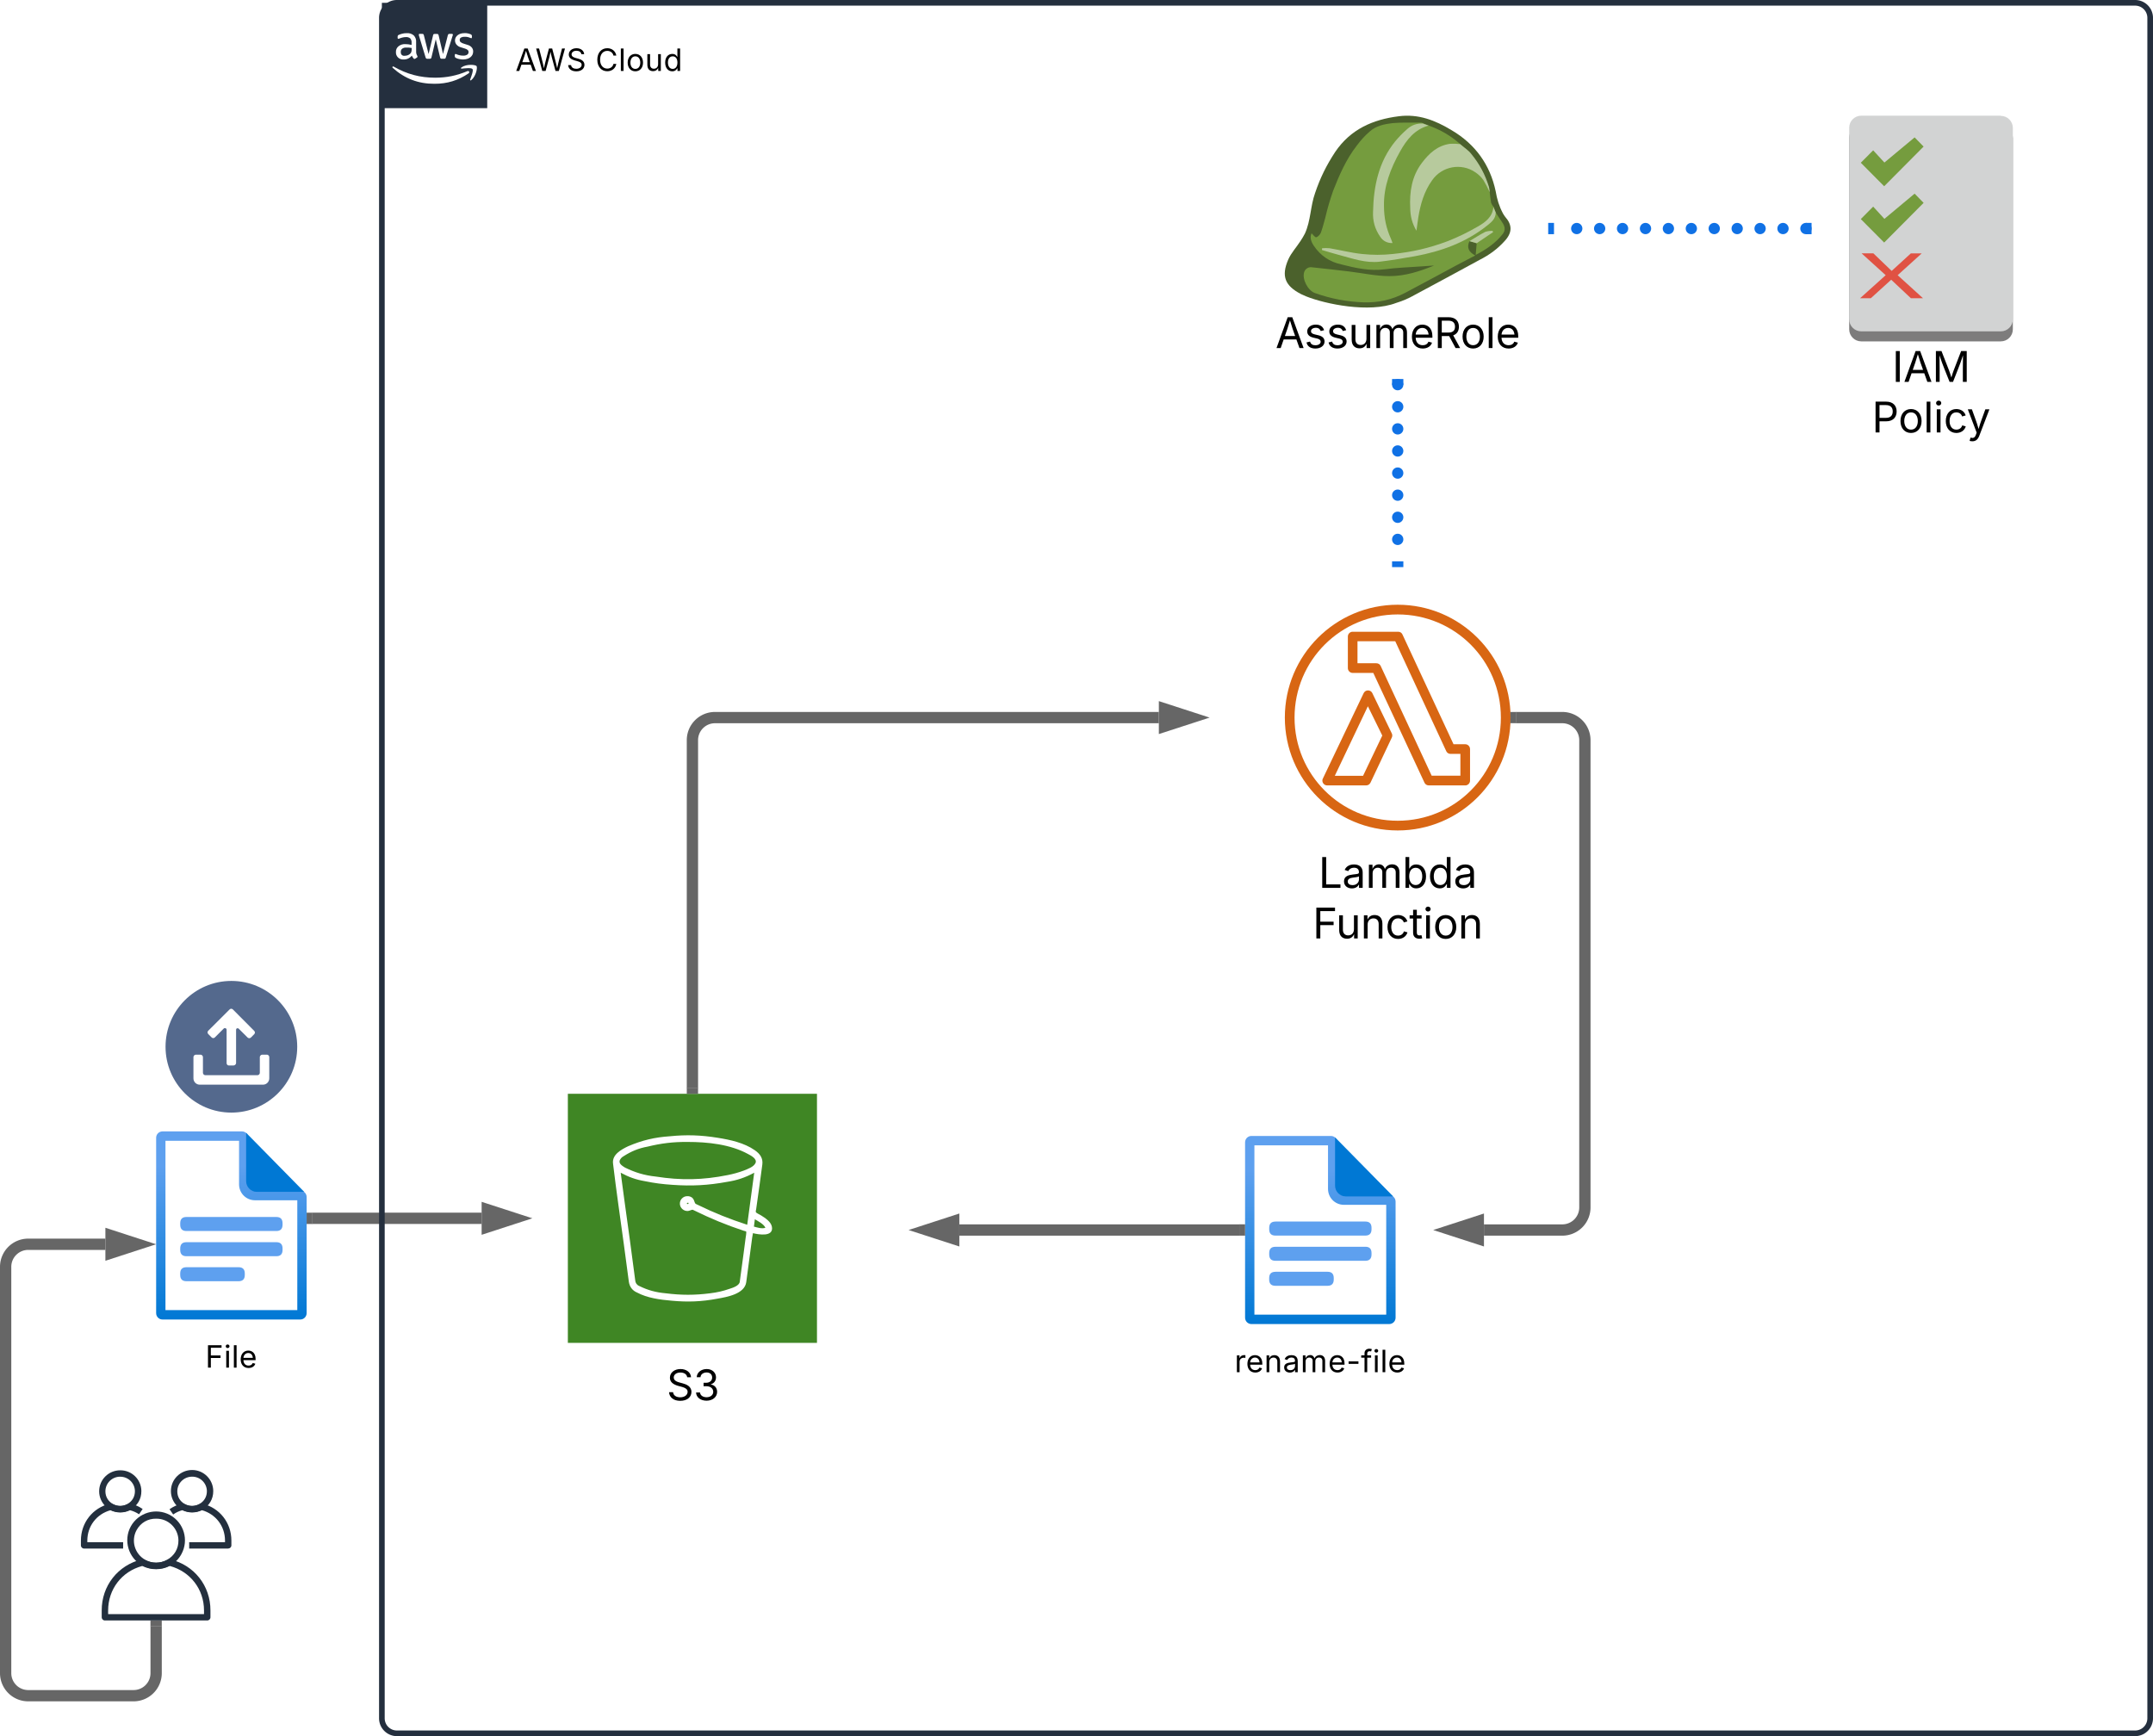 <svg xmlns="http://www.w3.org/2000/svg" xmlns:xlink="http://www.w3.org/1999/xlink" xmlns:lucid="lucid" width="1144.5" height="923"><g transform="translate(1083 541.5)" lucid:page-tab-id="0_0"><path d="M-1500-1000H500V500h-2000z" fill="#fff"/><path d="M-917 106.2h90.03" stroke="#666" stroke-width="6" fill="none"/><path d="M-916.92 109.18H-920v-5.95h3.08z" stroke="#666" stroke-width=".05" fill="#666"/><path d="M-809.7 106.2l-14.27 4.64v-9.27z" stroke="#666" stroke-width="6" fill="#666"/><path d="M-880-532a8 8 0 0 1 8-8H52a8 8 0 0 1 8 8v904a8 8 0 0 1-8 8h-924a8 8 0 0 1-8-8z" stroke="#242f3e" stroke-width="3" fill="#fff" fill-opacity="0"/><path d="M-880-540h56v56h-56v-56z" stroke="#fff" stroke-opacity="0" fill="#242f3e"/><path d="M-861.78-514.13c-.04.48.04.87.17 1.34.1.4.28.7.48 1.07.04.1.08.22.08.34 0 .2-.12.36-.28.46l-.95.62c-.12.08-.25.13-.37.13-.16 0-.33-.06-.45-.2-.2-.22-.36-.43-.52-.7-.17-.25-.3-.53-.46-.86-1.1 1.37-2.62 2.1-4.4 2.06-1.14.06-2.12-.3-2.95-1.08-.78-.8-1.15-1.76-1.1-2.85-.05-1.23.4-2.28 1.35-3.08 1.07-.86 2.3-1.23 3.65-1.16.58 0 1.03.02 1.6.1.58.1 1.1.2 1.73.33v-1.1c.08-.88-.16-1.67-.7-2.37-.74-.56-1.56-.8-2.46-.7-.53 0-1.03.07-1.6.2-.58.13-1.03.3-1.6.5l-.5.2h-.24c-.2 0-.33-.16-.33-.45v-.75c0-.18.04-.33.12-.5.12-.16.24-.26.4-.33.66-.3 1.2-.5 1.9-.67.77-.2 1.47-.3 2.3-.28 1.47-.13 2.78.26 3.9 1.2.94 1.05 1.35 2.28 1.22 3.67zm-6.07 2.28c.57 0 1.06-.1 1.6-.28.57-.2 1.02-.5 1.43-.96.25-.27.42-.56.5-.93.12-.45.16-.84.16-1.3v-.67c-.53-.1-.94-.17-1.44-.2h-1.4c-.8-.08-1.55.12-2.2.58-.54.45-.8 1.04-.75 1.73-.04.62.13 1.16.54 1.6.44.38.97.52 1.55.45zm12 1.6c-.22 0-.42-.03-.6-.15-.15-.17-.23-.36-.32-.6l-3.5-11.5-.1-.62c0-.24.1-.37.36-.37h1.47c.2 0 .37.04.57.15.17.18.25.37.3.6l2.5 9.96 2.38-9.93c0-.24.08-.44.28-.6.17-.12.37-.16.58-.14h1.2c.24-.02.4.02.6.13.17.2.25.37.3.6l2.33 9.95 2.56-10c.04-.2.16-.4.33-.58.15-.1.36-.17.56-.14h1.4c.16 0 .33.12.37.3v.31s0 .2-.12.35l-3.6 11.53c-.05.22-.13.42-.3.6-.2.1-.37.14-.57.13h-1.27c-.25.04-.46-.02-.62-.15-.16-.17-.25-.36-.3-.6l-2.3-9.6-2.28 9.6c-.05.24-.13.44-.3.6-.2.13-.4.2-.6.16zm19.2.38c-.82 0-1.5-.07-2.3-.25-.65-.13-1.14-.3-1.72-.6-.2-.1-.37-.23-.45-.4-.08-.16-.12-.3-.12-.45v-.75c0-.3.12-.46.32-.46h.3l.36.15c.58.24 1.03.4 1.6.5.62.15 1.15.2 1.8.2.8.06 1.5-.1 2.2-.48.48-.32.77-.83.73-1.42.04-.4-.13-.76-.38-1.04-.46-.4-.95-.65-1.52-.8l-2.18-.68c-.95-.25-1.73-.73-2.38-1.5-.5-.65-.74-1.35-.74-2.18 0-.6.12-1.08.4-1.6.3-.5.63-.9 1.08-1.22.5-.38.98-.6 1.6-.78.66-.18 1.2-.26 1.9-.25.32-.03.6-.03.97 0l1 .16.8.23.67.25c.16.1.28.22.45.38.08.15.12.3.12.5v.7c0 .3-.12.47-.37.47-.2-.03-.37-.1-.57-.18-.95-.42-1.8-.6-2.88-.58-.7-.04-1.3.08-1.97.4-.5.3-.74.8-.7 1.36 0 .4.13.76.46 1.05.5.4.98.65 1.6.82l2.1.67c.94.24 1.68.7 2.3 1.43.48.64.7 1.3.7 2.1 0 .63-.13 1.17-.38 1.73-.3.55-.62.95-1.1 1.32-.5.4-1 .66-1.6.84-.75.23-1.4.33-2.15.34zM-833.9-502.5c-5.6 3.8-11.36 5.56-18.15 5.54-8.54.05-15.82-2.74-22.16-8.45-.5-.42 0-1 .48-.68 7.07 4.05 14.02 5.9 22.2 5.9 6.1-.04 11.3-1.1 16.93-3.47.83-.35 1.52.54.7 1.13z" stroke="#fff" stroke-opacity="0" fill="#fff"/><path d="M-831.84-504.8c-.64-.8-4.16-.38-5.75-.2-.46 0-.53-.36-.1-.67 2.8-1.97 7.42-1.4 8-.73.6.67-.14 5.28-2.78 7.48-.4.35-.78.15-.6-.28.54-1.52 1.86-4.83 1.24-5.6z" stroke="#fff" stroke-opacity="0" fill="#fff"/><use xlink:href="#a" transform="matrix(1,0,0,1,-809,-520) translate(0 16.217)"/><use xlink:href="#b" transform="matrix(1,0,0,1,-809,-520) translate(42.545 16.217)"/><path d="M-1000 323v25a12 12 0 0 1-12 12h-56a12 12 0 0 1-12-12V132a12 12 0 0 1 12-12h41.03" stroke="#666" stroke-width="6" fill="none"/><path d="M-997.02 323.08h-5.96V320h5.96z" stroke="#666" stroke-width=".05" fill="#666"/><path d="M-1009.7 120l-14.27 4.64v-9.28z" stroke="#666" stroke-width="6" fill="#666"/><path d="M-1017.55 281.78h-20.74c-.94 0-1.7-.76-1.7-1.7v-2.54c0-9.48 6.23-17.44 15.5-19.67.4-.1.8-.04 1.2.17 2.73 1.46 5.68 1.46 8.4 0 .4-.2.8-.26 1.22-.17 2.42.6 4.43 1.46 6.5 2.86l-1.9 2.82c-1.55-1-3-1.68-4.8-2.15-3.45 1.58-7 1.58-10.44 0-7.38 2.06-12.27 8.5-12.27 16.14v.84h19.04z" stroke="#fff" stroke-opacity="0" fill="#232f3e"/><path d="M-1019.12 262.46c-6.17 0-11.17-5-11.17-11.14 0-6.16 5-11.15 11.18-11.15 6.16-.07 11.2 4.88 11.26 11 .04 4.27-2.1 7.9-5.86 9.9-1.73.97-3.4 1.4-5.4 1.4zm0-18.9c-4.3 0-7.83 3.45-7.85 7.76 0 2.92 1.48 5.4 4.06 6.8 2.43 1.3 5.12 1.3 7.57 0 2.6-1.4 4.1-3.95 4.06-6.9-.05-4.27-3.57-7.68-7.85-7.64zM-961.68 281.78h-20.75v-3.4h19.04v-.83c0-7.67-4.9-14.1-12.25-16.17-3.45 1.6-7 1.6-10.46 0-1.82.5-3.3 1.2-4.84 2.28l-1.94-2.8c2.07-1.44 4.08-2.35 6.5-2.97.44-.1.86-.06 1.26.16 2.7 1.46 5.7 1.46 8.42 0 .4-.22.8-.27 1.2-.17 9.25 2.22 15.5 10.16 15.5 19.65v2.53c0 .94-.76 1.68-1.68 1.7z" stroke="#fff" stroke-opacity="0" fill="#232f3e"/><path d="M-980.92 262.46c-6.2 0-11.23-5.05-11.23-11.25s5.06-11.2 11.28-11.2c6.2 0 11.23 5.05 11.23 11.25 0 4.23-2.14 7.82-5.85 9.84-1.75.94-3.44 1.36-5.42 1.36zm0-18.9c-4.3 0-7.8 3.45-7.83 7.76-.02 2.92 1.46 5.42 4.05 6.8 2.43 1.3 5.13 1.3 7.6 0 2.62-1.4 4.13-3.97 4.08-6.96-.1-4.26-3.62-7.68-7.9-7.6zM-972.8 320h-54.46c-.92 0-1.67-.75-1.67-1.7v-3.6c-.06-13.1 8.6-24.1 21.33-27.18.46-.13.86-.06 1.27.13 4.04 2.18 8.5 2.18 12.6 0 .34-.2.75-.26 1.2-.13 12.78 3.06 21.45 14.06 21.4 27.18v3.6c0 .95-.76 1.7-1.68 1.7zm-52.72-3.38h50.97v-1.93c0-11.26-7.28-20.74-18.2-23.66-4.8 2.3-9.83 2.3-14.62 0-10.93 2.92-18.15 12.4-18.15 23.65z" stroke="#fff" stroke-opacity="0" fill="#232f3e"/><path d="M-999.98 292.64c-2.7 0-5-.58-7.4-1.86-7.4-4.07-10.13-13.34-6.1-20.77 4.1-7.4 13.38-10.12 20.83-6.08 7.42 4.07 10.15 13.34 6.1 20.77-1.47 2.68-3.4 4.6-6.1 6.08-2.36 1.28-4.66 1.86-7.33 1.86zm0-26.76c-4.44-.06-8.27 2.17-10.42 6.1-3.07 5.64-.98 12.74 4.7 15.83 3.67 1.97 7.72 1.97 11.4 0 3.95-2.13 6.22-5.95 6.16-10.42-.1-6.42-5.4-11.6-11.84-11.5z" stroke="#fff" stroke-opacity="0" fill="#232f3e"/><path d="M-961.22 281.78h-39.72c-.68 0-1.23-.54-1.23-1.23v-2.64c-.04-9.53 6.3-17.56 15.56-19.8.33-.1.63-.06.92.08 2.95 1.6 6.2 1.6 9.2 0 .25-.14.54-.2.88-.1 9.32 2.24 15.64 10.27 15.6 19.83v2.65c0 .7-.55 1.23-1.22 1.23zm-38.46-2.46h37.2v-1.4c0-8.22-5.32-15.13-13.3-17.27-3.5 1.7-7.16 1.7-10.66 0-7.97 2.14-13.24 9.05-13.24 17.26z" stroke="#fff" stroke-opacity="0" stroke-width=".73" fill="#fff" fill-opacity="0"/><path d="M-999.06 281.78h-39.72c-.67 0-1.22-.54-1.22-1.23v-2.64c-.04-9.53 6.28-17.56 15.56-19.8.34-.1.63-.06.93.08 2.94 1.6 6.18 1.6 9.18 0 .25-.14.55-.2.9-.1 9.3 2.24 15.63 10.27 15.6 19.83v2.65c0 .7-.56 1.23-1.24 1.23zm-38.45-2.46h37.18v-1.4c0-8.22-5.3-15.13-13.28-17.27-3.5 1.7-7.17 1.7-10.67 0-7.97 2.14-13.24 9.05-13.24 17.26z" stroke="#fff" stroke-opacity="0" stroke-width=".73" fill="#fff" fill-opacity="0"/><path d="M-954.42 60.74h-41.7c-1.8 0-3.3 1.48-3.3 3.35v91.8c0 1.87 1.5 3.34 3.3 3.34h72.27c1.8 0 3.23-1.47 3.23-3.34V95.12c0-1.87-1.42-3.35-3.23-3.35h-24.03c-1.82 0-3.23-1.48-3.23-3.35V64.1 64c0-1.78-1.5-3.26-3.32-3.26z" stroke="#000" stroke-opacity="0" fill="#fff"/><path d="M-955.92 65v23.1c0 4.7 3.68 8.4 8.24 8.5h22.72V155h-70.08V65h39.12m1.52-5h-42.24c-1.84 0-3.36 1.5-3.36 3.4v93.2c0 1.9 1.52 3.4 3.36 3.4h73.28c1.84 0 3.36-1.5 3.36-3.4V94.9c0-1.9-1.52-3.4-3.36-3.4h-24.32c-1.84 0-3.36-1.5-3.36-3.4V63.4c0-1.9-1.44-3.4-3.36-3.4z" stroke="#000" stroke-opacity="0" fill="url(#c)"/><path d="M-921.28 92.14l-30.88-31.4v25.6c-.03 3.2 2.5 5.77 5.62 5.8z" stroke="#000" stroke-opacity="0" fill="#0078d4"/><path d="M-983.94 105.5h47.88c2.17 0 3.26 1.12 3.26 3.35v.75c0 2.23-1.1 3.35-3.26 3.35h-47.88c-2.17 0-3.26-1.12-3.26-3.35v-.75c0-2.23 1.1-3.35 3.26-3.35zM-983.94 118.9h47.88c2.17 0 3.26 1.12 3.26 3.35v.75c0 2.23-1.1 3.35-3.26 3.35h-47.88c-2.17 0-3.26-1.12-3.26-3.35v-.75c0-2.23 1.1-3.35 3.26-3.35zM-983.9 132.2h27.73c2.2 0 3.3 1.12 3.3 3.35v.75c0 2.23-1.1 3.35-3.3 3.35h-27.74c-2.2 0-3.3-1.12-3.3-3.35v-.75c0-2.23 1.1-3.35 3.3-3.35z" stroke="#000" stroke-opacity="0" fill="#5ea0ef"/><use xlink:href="#d" transform="matrix(1,0,0,1,-1030,169) translate(56.125 16.59)"/><path d="M-781.13 40h132.42v132.42h-132.43V40z" stroke="#fff" stroke-opacity="0" stroke-width="2" fill="#3f8624"/><path d="M-672.67 110.7c-.5-2.75-3.64-4.7-5.84-6.1-.68-.45-2.55-1.16-2.72-1.78 0-.44 0-.88.17-1.33l1.78-12.65c.5-3.7 1.02-7.42 1.52-11.22.43-3.36-1.18-5.66-3.97-7.6-5.67-3.98-13.12-5.58-19.8-6.64-8.8-1.42-16.5-1.7-25.38-.8-8.04.53-14.72 2.12-22.17 5.3-3.72 1.77-8.7 4.5-8.03 9.28 1.7 14.32 3.8 28.64 5.75 42.97.85 6.54 1.78 13.08 2.62 19.62.34 2.74 1.86 4.86 4.4 5.92 5.42 2.9 12.2 3.8 18.36 4.33 8.55.8 15.82.53 24.28-1.06 5.1-.9 14.56-2.48 15.4-8.84 1.02-7.87 2.12-15.74 3.14-23.6l.42-2.4c2.88.7 11.1 2.22 10.07-3.44zm-44.84-45.1c10.65 0 22.75 1.24 32.22 6.46 1.53.8 4.9 2.56 3.9 4.77-1.02 2.12-4.23 3.18-6.18 3.98-2.88 1.07-5.5 1.78-8.55 2.4-13.2 2.65-24.88 2.9-38.25.8-6-.63-11-2.13-16.4-4.78-1.28-.8-3.4-2.04-2.8-3.8.42-.98 1.1-1.7 2.03-2.22 4.15-2.65 7.95-4.24 12.78-5.12 7.27-1.77 13.7-2.57 21.23-2.48zm27.74 74.44c-.34 2.03-3.72 3.1-5.33 3.62-3.54 1.24-6.67 1.95-10.4 2.4-8.2 1.05-15.3 1.05-23.6 0-5.16-.45-9.48-1.6-14.13-3.9-1.27-.53-2.03-1.68-2.1-3-1.8-14.06-3.74-28.03-5.68-42l-2.04-15.2c4.23 2.3 8.12 3.7 12.86 4.5 5.16 1.07 9.47 1.6 14.72 1.95 10.15.72 18.87.27 28.93-1.58 5.33-.8 9.73-2.3 14.47-4.86l-3.72 27.67c-9.48-3.1-17.26-6.2-26.14-10.52-.43-.17-.77-.35-1.1-.52-.5-.36-.34-.18-.6-.7-.42-1.07-.5-1.78-1.43-2.66-.85-.62-1.78-.9-2.8-.8-2.2.1-3.9 2.03-3.72 4.25.17 2.12 2.12 3.8 4.32 3.62.6-.1 1.1-.28 1.77-.54.68-.18.68-.18 1.36.18 9.05 4.42 16.92 7.7 26.48 10.87 1.35.45 1.35 0 1.35 1.16-.08.88-.16 1.68-.33 2.56l-1.1 8.4zM-717 98.22c0 .53-.68.45-.85.18-.25-.35.85-.8.85-.18zm34.77 12.38l.5-3.9c1.78 1.07 4.75 2.57 5.6 4.52-1.78.7-4.5-.18-6.1-.62z" stroke="#fff" stroke-opacity="0" stroke-width="2" fill="#fff"/><use xlink:href="#e" transform="matrix(1,0,0,1,-811.128,181.416) translate(82.508 21.528)"/><path d="M-304.08-123.95h-19.42c-.98 0-1.9-.57-2.28-1.47l-27.2-58.33h-11c-1.35 0-2.52-1.15-2.52-2.54v-16.82c0-1.4 1.17-2.53 2.53-2.53h24.23c1.04 0 1.88.57 2.27 1.47l27.15 58.34h6.24c1.36 0 2.53 1.14 2.53 2.6v16.76c0 1.4-1.17 2.53-2.53 2.53zm-17.86-5.15h15.26v-11.6h-5.26c-.98 0-1.88-.57-2.27-1.47l-27.1-58.42h-20.07v11.7h10c1.04 0 1.95.57 2.34 1.47z" stroke="#fff" stroke-opacity="0" fill="#d86613"/><path d="M-356.78-123.95h-20.75c-1.37 0-2.52-1.16-2.52-2.58 0-.4.07-.7.26-1.05l21.68-45.4c.44-.92 1.3-1.47 2.3-1.47 1 0 1.86.5 2.3 1.4l10.38 21.48c.33.7.33 1.46 0 2.17l-11.34 24c-.45.9-1.3 1.45-2.3 1.45zm-16.66-5.1h15.02l10.22-21.4-7.66-15.57z" stroke="#fff" stroke-opacity="0" fill="#d86613"/><path d="M-340-100c-33.12 0-60-26.88-60-60 0-33.12 26.88-60 60-60 33.12 0 60 26.88 60 60 0 33.12-26.88 60-60 60zm0-114.84c-30.36 0-54.84 24.48-54.84 54.84 0 30.36 24.48 54.84 54.84 54.84 30.36 0 54.84-24.48 54.84-54.84 0-30.36-24.48-54.84-54.84-54.84z" stroke="#fff" stroke-opacity="0" fill="#d86613"/><use xlink:href="#f" transform="matrix(1,0,0,1,-430,-91) translate(47.899 21.528)"/><use xlink:href="#g" transform="matrix(1,0,0,1,-430,-91) translate(44.78 48.416)"/><path d="M-714.92 37v-185a12 12 0 0 1 12-12h235.95" stroke="#666" stroke-width="6" fill="none"/><path d="M-711.95 40h-5.94v-3.08h5.95z" stroke="#666" stroke-width=".05" fill="#666"/><path d="M-449.7-160l-14.27 4.63v-9.26z" stroke="#666" stroke-width="6" fill="#666"/><path d="M-925 15c0 19.32-15.68 35-35 35s-35-15.68-35-35 15.68-35 35-35 35 15.68 35 35z" stroke="#000" stroke-opacity="0" fill="#54698d"/><path d="M-941.1 19.2h-2.53c-.64 0-1.25.67-1.25 1.26v8.4c0 .67-.6 1.26-1.25 1.26h-27.74c-.64 0-1.25-.6-1.25-1.26v-8.4c0-.6-.6-1.26-1.25-1.26h-2.54c-.65 0-1.26.67-1.26 1.26V31.8c0 1.84 1.5 3.36 3.35 3.36h33.6c1.87 0 3.36-1.52 3.36-3.37V20.45c0-.6-.6-1.26-1.25-1.26z" stroke="#000" stroke-opacity="0" fill="#fff"/><path d="M-959.2-4.84c-.5-.5-1.25-.5-1.75 0L-972.3 6.48c-.5.5-.5 1.26 0 1.75l1.77 1.78c.5.52 1.26.52 1.77 0l4.7-4.7c.5-.5 1.52-.15 1.52.6v17.77c0 .7.5 1.27 1.16 1.27h2.52c.68 0 1.36-.66 1.36-1.27V5.97c0-.76.83-1.1 1.4-.58l4.72 4.7c.5.48 1.26.48 1.77 0l1.75-1.78c.5-.5.5-1.24 0-1.75l-11.34-11.4z" stroke="#000" stroke-opacity="0" fill="#fff"/><path d="M-277-160h24.5a12 12 0 0 1 12 12v248.42a12 12 0 0 1-12 12h-41.65" stroke="#666" stroke-width="6" fill="none"/><path d="M-276.92-157.03h-3.2l.12-2.97-.1-2.97h3.18z" stroke="#666" stroke-width=".05" fill="#666"/><path d="M-311.42 112.42l14.27-4.64v9.27z" stroke="#666" stroke-width="6" fill="#666"/><path d="M-375.55 63.16h-41.7c-1.8 0-3.3 1.48-3.3 3.35v91.8c0 1.88 1.5 3.36 3.3 3.36h72.27c1.82 0 3.23-1.48 3.23-3.35V97.55c0-1.88-1.4-3.35-3.23-3.35H-369c-1.82 0-3.24-1.5-3.24-3.36V66.5v-.1c0-1.76-1.5-3.24-3.3-3.24z" stroke="#000" stroke-opacity="0" fill="#fff"/><path d="M-377.05 67.42v23.1c0 4.7 3.68 8.4 8.24 8.5h22.7v58.4h-70.07v-90h39.12m1.52-5h-42.24c-1.84 0-3.36 1.5-3.36 3.4v93.2c0 1.9 1.52 3.4 3.36 3.4h73.28c1.85 0 3.37-1.5 3.37-3.4v-61.7c0-1.9-1.52-3.4-3.36-3.4h-24.3c-1.85 0-3.37-1.5-3.37-3.4v-24.7c0-1.9-1.44-3.4-3.36-3.4z" stroke="#000" stroke-opacity="0" fill="url(#h)"/><path d="M-342.4 94.56l-30.9-31.4v25.6c-.02 3.2 2.5 5.77 5.63 5.8z" stroke="#000" stroke-opacity="0" fill="#0078d4"/><path d="M-405.06 107.92h47.87c2.18 0 3.27 1.1 3.27 3.35v.74c0 2.25-1.1 3.37-3.26 3.37h-47.86c-2.18 0-3.27-1.12-3.27-3.36v-.73c0-2.24 1.1-3.35 3.27-3.35zM-405.06 121.32h47.87c2.18 0 3.27 1.1 3.27 3.35v.74c0 2.25-1.1 3.37-3.26 3.37h-47.86c-2.18 0-3.27-1.12-3.27-3.36v-.73c0-2.24 1.1-3.35 3.27-3.35zM-405.03 134.62h27.73c2.2 0 3.3 1.1 3.3 3.35v.74c0 2.25-1.1 3.37-3.3 3.37h-27.73c-2.2 0-3.3-1.12-3.3-3.36v-.73c0-2.24 1.1-3.35 3.3-3.35z" stroke="#000" stroke-opacity="0" fill="#5ea0ef"/><use xlink:href="#i" transform="matrix(1,0,0,1,-451.128,171.416) translate(24.37 16.59)"/><path d="M-424.13 112.42h-148.9" stroke="#666" stroke-width="6" fill="none"/><path d="M-421.13 115.4h-3.07v-5.96h3.07z" stroke="#666" stroke-width=".05" fill="#666"/><path d="M-590.3 112.42l14.27-4.64v9.27z" stroke="#666" stroke-width="6" fill="#666"/><path d="M-282.88-426.25c-.48-.6-.84-1.22-1.2-1.83-2.04-3.88-3.12-7.45-3.84-11.73-3-14.2-10.92-25.1-23.4-32.45-8.76-5.3-17.64-8.77-28.08-7.44-13.92 1.74-25.68 6.94-33.84 18.98-4.68 7.14-7.92 13.67-10.68 21.83-2.52 7.04-2.28 14.7-5.4 21.53-.72 1.43-1.44 2.55-2.28 3.87-2.16 3.37-5.04 6.43-6.6 10-3.84 8.87-1.68 13.97 6.84 18.36.96.4 1.8.82 2.76 1.22 9.96 3.98 33.36 8.98 47.76 3.47 3.6-1.12 6.48-2.34 9.72-4.18 11.52-6.12 23.04-12.44 34.56-18.67 5.4-2.75 9.72-5.9 13.8-10.5 3.72-4.3 3.6-8.26-.12-12.45z" fill="#4b612c"/><path d="M-323.55-474.75c6.4 2.3 11.53 5.26 16.76 9.84 3.64 2.86 13.46 13 15.7 25.6.22 1.9.43 3.82.75 5.63.32.87.75 1.53 1.3 2.2l1.16 2.97s2.14 3.43 3.32 5.06c1.5 2.1 2.03 4.2.43 6.3-3.74 4.78-8.55 8.13-14.42 11.18l.54-6.2-3.85-1.15c-1.5 3.33-.53 5.8 3.1 7.63-3.42 1.8-6.52 3.44-9.5 4.97-9.3 4.97-18.48 10.03-27.77 14.9-7.15 3.73-14.1 5.26-22.1 5.07-9.3-.4-17.2-1.9-25.95-4.97-3.73-1.44-6.83-7.36-5.65-11.1.53-1.8 2.45-2.95 4.27-2.56 6.5.66 13.02 1.43 19.54 2.2 7.15.85 14.4 2.48 21.56 2.48 8.23 0 16.02-2.5 23.7-5.64-2.34.2-4.7.3-6.93.48-6.52.47-12.93.67-19.34 1.53-8 1.04-15.48-.68-23.06-2.6-6.2-1.33-11.1-4.68-14.63-9.93-1.4-2.1-2.24-4.4-1.17-6.6.85.77 1.8 2.2 2.45 2.1.75-.1 2.03-1.33 2.46-2.38.97-2.6 1.6-5.26 2.36-7.94 1.17-5.06 2.45-9.36 4.16-14.33 3.3-8.4 6.94-16.82 12.6-24.08 2.14-2.86 4.16-5.16 6.94-7.55 3.3-2.96 7.7-3.9 12.07-4.4 5-.47 10.14-.18 15.37-.28.22 0 .54.3.86.38z" fill="#759c3e"/><path d="M-291.08-439.28c-1.06-2.36-2.07-4.26-3.38-6.48-1.2-1.66-2.46-2.9-4.16-4.07-7.54-5.23-17.87-3.33-23.08 4.16-4.28 5.97-6.23 12.77-7.37 19.85-.34 2.13-.6 4.26-.98 7-2.24-3.85-3.26-7.64-3.3-12.1-.42-8.55.8-16.83 6.18-23.95 3.82-5.1 8.35-9.26 15-10.18 1.86-.1 3.47-.05 5.34.18 2.03 1.76 4.44 3.2 6 5.28 4.42 5.42 7.25 10.8 9.33 17.45.2.97.34 1.85.42 2.87z" fill="#b7ca9d"/><path d="M-323.58-474.74c-7.4 2.04-11.67 7.5-15.18 13.8-5.05 9-8.75 18.54-8.54 29.02.03 6.35 1.18 11.7 3.75 17.47.27.57.44 1.2.8 2.16-2.72.13-5.08-1.07-6.56-3.36-2.8-4.06-4.02-8.32-3.8-13.28.3-13.53 2.94-26.55 11.83-37.48 2.03-2.4 3.92-4.38 6.35-6.48 2.4-2.16 5.2-3.1 8.38-2.92z" fill="#b7ca9d"/><path d="M-287.9-428.5c0 3.35-2.32 5.13-4.53 6.9-11.27 9-24.38 13.72-38.33 16.3-6.2 1.14-12.47 2.16-18.75 2.92-7.58.9-14.7-1.75-21.9-3.63-2.95-.76-5.8-1.7-8.86-2.58 0-.32 0-.6.1-.93 1.38-.13 2.58-.13 3.96 0 5.82.98 11.55 2.47 17.37 3.06 5.63.58 10.52.58 16.16 0 10.53-1.08 19.4-3.13 29.37-6.87 5.8-2.32 10.52-4.63 15.88-7.73 4.06-2.28 7.85-5.15 8.3-10.4zM-301.86-413.3c2.8-1.65 5.5-3.46 8.4-4.94 1.32-.4 2.5-.57 3.88-.52l.28.68-8.73 5.9z" fill="#b7ca9d"/><use xlink:href="#j" transform="matrix(1,0,0,1,-400,-378) translate(-4.996 21.528)"/><path d="M-19.44-474.57c3.57 0 6.44 2.87 6.44 6.42v101.72c0 3.55-2.87 6.42-6.44 6.42h-74.12c-3.57 0-6.44-2.88-6.44-6.43v-101.83c0-3.56 2.87-6.42 6.44-6.42h74.12z" fill="#7d7c7c"/><path d="M-19.44-479.9c3.57 0 6.44 2.88 6.44 6.44v101.7c0 3.56-2.87 6.43-6.44 6.43h-74.12c-3.57 0-6.44-2.87-6.44-6.42v-101.83c0-3.55 2.87-6.42 6.44-6.42h74.12z" fill="#d2d3d3"/><path d="M-81.27-455.08l-5.98-6.5-6.58 6.6 12.42 12.5 20.97-21.1-4.78-4.88-16.07 13.38zM-81.27-425.13l-5.98-6.53-6.58 6.63 12.42 12.48 20.97-21.1-4.78-4.9-16.07 13.42z" fill="#759c3e"/><path d="M-80.6-395.2l-12.8-11.6h6.26l9.72 9.33 10.2-9.32h5.78l-12.8 11.6 13.47 12.24h-6.42l-10.48-9.84-10.83 9.84h-5.7z" fill="#e05243"/><use xlink:href="#k" transform="matrix(1,0,0,1,-100,-360) translate(22.813 21.528)"/><use xlink:href="#l" transform="matrix(1,0,0,1,-100,-360) translate(12.044 48.416)"/><path d="M-337-337c0 1.66-1.34 3-3 3s-3-1.34-3-3 1.34-3 3-3 3 1.34 3 3zm0 11.75c0 1.66-1.34 3-3 3s-3-1.34-3-3 1.34-3 3-3 3 1.34 3 3zm0 11.75c0 1.66-1.34 3-3 3s-3-1.34-3-3 1.34-3 3-3 3 1.34 3 3zm0 11.75c0 1.66-1.34 3-3 3s-3-1.34-3-3 1.34-3 3-3 3 1.34 3 3zm0 11.75c0 1.66-1.34 3-3 3s-3-1.34-3-3 1.34-3 3-3 3 1.34 3 3zm0 11.75c0 1.66-1.34 3-3 3s-3-1.34-3-3 1.34-3 3-3 3 1.34 3 3zm0 11.75c0 1.66-1.34 3-3 3s-3-1.34-3-3 1.34-3 3-3 3 1.34 3 3zm0 11.75c0 1.66-1.34 3-3 3s-3-1.34-3-3 1.34-3 3-3 3 1.34 3 3z" fill="#1071e5"/><path d="M-340-336.92V-340M-340-243.08v3.08" stroke="#1071e5" stroke-width="6" fill="none"/><path d="M-120-420c0 1.66-1.34 3-3 3s-3-1.34-3-3 1.34-3 3-3 3 1.34 3 3zm-12.18 0c0 1.66-1.34 3-3 3s-3-1.34-3-3 1.34-3 3-3 3 1.34 3 3zm-12.18 0c0 1.66-1.35 3-3 3-1.66 0-3-1.34-3-3s1.34-3 3-3c1.65 0 3 1.34 3 3zm-12.18 0c0 1.66-1.35 3-3 3-1.66 0-3-1.34-3-3s1.34-3 3-3c1.65 0 3 1.34 3 3zm-12.2 0c0 1.66-1.33 3-3 3-1.64 0-3-1.34-3-3s1.36-3 3-3c1.67 0 3 1.34 3 3zm-12.17 0c0 1.66-1.35 3-3 3-1.67 0-3-1.34-3-3s1.33-3 3-3c1.65 0 3 1.34 3 3zm-12.2 0c0 1.66-1.33 3-3 3-1.65 0-3-1.34-3-3s1.35-3 3-3c1.67 0 3 1.34 3 3zm-12.17 0c0 1.66-1.35 3-3 3-1.66 0-3-1.34-3-3s1.34-3 3-3c1.65 0 3 1.34 3 3zm-12.2 0c0 1.66-1.33 3-3 3-1.64 0-3-1.34-3-3s1.36-3 3-3c1.67 0 3 1.34 3 3zm-12.17 0c0 1.66-1.34 3-3 3-1.65 0-3-1.34-3-3s1.35-3 3-3c1.66 0 3 1.34 3 3zm-12.18 0c0 1.66-1.34 3-3 3s-3-1.34-3-3 1.34-3 3-3 3 1.34 3 3z" fill="#1071e5"/><path d="M-123.08-420h3.08M-256.92-420H-260" stroke="#1071e5" stroke-width="6" fill="none"/><defs><path d="M52 0l541-1490h220L1361 0h-200l-149-416H398L254 0H52zm404-582h497c-103-290-145-390-251-756-108 377-145 460-246 756" id="m"/><path d="M458 0L52-1490h194c108 439 233 855 324 1313 92-459 221-873 331-1313h216c110 438 234 854 330 1307 92-455 216-869 323-1307h196L1558 0h-221l-256-944c-26-95-50-200-73-331-22 122-44 223-73 331L680 0H458" id="n"/><path d="M657 26c-323 0-524-166-541-416h195c15 169 171 246 346 246 202 0 356-106 356-265 5-203-294-238-475-293-239-73-380-191-380-389 0-252 224-419 512-419 294 0 499 171 508 396H992c-17-145-151-228-328-228-193 0-321 102-321 242 0 156 175 211 284 241l149 41c160 44 422 134 422 412 0 244-197 432-541 432" id="o"/><g id="a"><use transform="matrix(0.008,0,0,0.008,0,0)" xlink:href="#m"/><use transform="matrix(0.008,0,0,0.008,10.601,0)" xlink:href="#n"/><use transform="matrix(0.008,0,0,0.008,27.096,0)" xlink:href="#o"/></g><path d="M783 20c-382 0-661-292-661-764 0-473 279-766 661-766 302 0 548 182 601 489h-190c-42-204-217-313-411-313-268 0-476 208-476 590 0 381 209 588 476 588 195 0 369-110 411-313h190c-52 303-296 489-601 489" id="p"/><path d="M338-1490V0H158v-1490h180" id="q"/><path d="M613 24c-304 0-509-231-509-576 0-350 205-580 509-580 305 0 511 230 511 580 0 345-206 576-511 576zm0-161c226 0 329-195 329-415 0-222-103-419-329-419-223 0-326 196-326 419 0 220 103 415 326 415" id="r"/><path d="M537 14c-226 0-379-139-379-422v-710h180v695c0 172 97 275 253 275 160 0 281-109 281-300v-670h181V0H879v-209C806-46 684 14 537 14" id="s"/><path d="M577 24c-279 0-473-224-473-580 0-354 195-576 474-576 218 0 287 134 324 193h14v-551h180V0H922v-173h-20C865-111 790 24 577 24zm27-161c203 0 314-172 314-421 0-247-108-413-314-413-212 0-317 181-317 413 0 235 108 421 317 421" id="t"/><g id="b"><use transform="matrix(0.008,0,0,0.008,0,0)" xlink:href="#p"/><use transform="matrix(0.008,0,0,0.008,12.228,0)" xlink:href="#q"/><use transform="matrix(0.008,0,0,0.008,16.282,0)" xlink:href="#r"/><use transform="matrix(0.008,0,0,0.008,26.32,0)" xlink:href="#s"/><use transform="matrix(0.008,0,0,0.008,36.218,0)" xlink:href="#t"/></g><linearGradient gradientUnits="userSpaceOnUse" id="c" x1="-960" y1="160" x2="-960" y2="60"><stop offset="0%" stop-color="#0078d4"/><stop offset="81.7%" stop-color="#5ea0ef"/></linearGradient><path d="M180 0v-1490h901v168H370v510h643v168H370V0H180" id="u"/><path d="M158 0v-1118h180V0H158zm91-1301c-68 0-125-53-125-119s57-119 125-119c69 0 126 53 126 119s-57 119-126 119" id="v"/><path d="M628 24c-324 0-524-230-524-574 0-343 198-582 503-582 237 0 487 146 487 559v75H286c9 234 145 362 343 362 132 0 231-58 273-172l174 48C1024-91 857 24 628 24zM287-650h624c-17-190-120-322-304-322-192 0-309 151-320 322" id="w"/><g id="d"><use transform="matrix(0.008,0,0,0.008,0,0)" xlink:href="#u"/><use transform="matrix(0.008,0,0,0.008,9.882,0)" xlink:href="#v"/><use transform="matrix(0.008,0,0,0.008,13.936,0)" xlink:href="#q"/><use transform="matrix(0.008,0,0,0.008,17.991,0)" xlink:href="#w"/></g><path d="M635 20c-292 0-500-160-510-396h192c11 142 145 229 315 229 187 0 323-105 323-260 0-161-125-274-346-274H488v-165h121c174 0 294-100 294-254 0-148-104-245-266-245-152 0-291 85-297 230H157c8-234 222-395 484-395 278 0 448 188 448 400 0 168-95 291-247 336v12c190 31 301 169 301 357 0 244-216 425-508 425" id="x"/><g id="e"><use transform="matrix(0.011,0,0,0.011,0,0)" xlink:href="#o"/><use transform="matrix(0.011,0,0,0.011,14.258,0)" xlink:href="#x"/></g><path d="M180 0v-1490h190v1322h690V0H180" id="y"/><path d="M471 26C259 26 90-98 90-318c0-256 228-303 435-329 202-27 287-16 287-108 0-139-79-219-234-219-161 0-248 86-283 164l-173-57c86-203 278-265 451-265 150 0 419 46 419 395V0H815v-152h-12C765-73 660 26 471 26zm31-159c199 0 310-134 310-271v-155c-30 35-226 55-295 64-131 17-246 59-246 186 0 116 97 176 231 176" id="z"/><path d="M158 0v-1118h175l1 205c55-151 181-225 313-225 147 0 245 90 285 228 53-141 190-228 352-228 194 0 352 125 352 384V0h-181v-749c0-161-105-225-225-225-151 0-243 103-243 244V0H807v-767c0-124-93-207-219-207-131 0-250 92-250 270V0H158" id="A"/><path d="M677 24c-213 0-288-135-325-197h-20V0H158v-1490h180v551h14c37-59 106-193 324-193 279 0 474 222 474 576 0 356-194 580-473 580zm-27-161c209 0 317-186 317-421 0-232-105-413-317-413-206 0-314 166-314 413 0 249 111 421 314 421" id="B"/><g id="f"><use transform="matrix(0.011,0,0,0.011,0,0)" xlink:href="#y"/><use transform="matrix(0.011,0,0,0.011,12.565,0)" xlink:href="#z"/><use transform="matrix(0.011,0,0,0.011,25.043,0)" xlink:href="#A"/><use transform="matrix(0.011,0,0,0.011,44.51,0)" xlink:href="#B"/><use transform="matrix(0.011,0,0,0.011,58.116,0)" xlink:href="#t"/><use transform="matrix(0.011,0,0,0.011,71.723,0)" xlink:href="#z"/></g><path d="M338-670V0H158v-1118h173l1 207c72-158 192-221 342-221 226 0 378 139 378 422V0H872v-695c0-172-96-275-252-275-161 0-282 109-282 300" id="C"/><path d="M613 24c-304 0-509-231-509-576 0-350 205-580 509-580 216 0 392 114 453 309l-173 49c-33-115-133-197-280-197-223 0-326 196-326 419 0 220 103 415 326 415 150 0 252-85 285-206l172 49C1010-95 832 24 613 24" id="D"/><path d="M598-1118v154H368v674c0 100 37 144 132 144 23 0 62-6 92-12L629-6c-37 13-88 20-134 20-193 0-307-107-307-290v-688H20v-154h168v-266h180v266h230" id="E"/><g id="g"><use transform="matrix(0.011,0,0,0.011,0,0)" xlink:href="#u"/><use transform="matrix(0.011,0,0,0.011,12.37,0)" xlink:href="#s"/><use transform="matrix(0.011,0,0,0.011,25.51,0)" xlink:href="#C"/><use transform="matrix(0.011,0,0,0.011,38.639,0)" xlink:href="#D"/><use transform="matrix(0.011,0,0,0.011,51.335,0)" xlink:href="#E"/><use transform="matrix(0.011,0,0,0.011,58.605,0)" xlink:href="#v"/><use transform="matrix(0.011,0,0,0.011,63.987,0)" xlink:href="#r"/><use transform="matrix(0.011,0,0,0.011,77.311,0)" xlink:href="#C"/></g><linearGradient gradientUnits="userSpaceOnUse" id="h" x1="-381.13" y1="162.42" x2="-381.13" y2="62.42"><stop offset="0%" stop-color="#0078d4"/><stop offset="81.7%" stop-color="#5ea0ef"/></linearGradient><path d="M158 0v-1118h174v172h12c41-113 157-188 290-188 26 0 70 2 91 3v181c-11-2-60-10-108-10-161 0-279 109-279 260V0H158" id="F"/><path d="M798-719v166H144v-166h654" id="G"/><path d="M678-1118v154H420V0H240v-964H20v-154h220v-149c0-194 155-293 318-293 85 0 141 18 168 30l-50 154c-19-6-47-17-97-17-111 0-159 58-159 166v109h258" id="H"/><g id="i"><use transform="matrix(0.008,0,0,0.008,0,0)" xlink:href="#F"/><use transform="matrix(0.008,0,0,0.008,6.024,0)" xlink:href="#w"/><use transform="matrix(0.008,0,0,0.008,15.784,0)" xlink:href="#C"/><use transform="matrix(0.008,0,0,0.008,25.674,0)" xlink:href="#z"/><use transform="matrix(0.008,0,0,0.008,35.074,0)" xlink:href="#A"/><use transform="matrix(0.008,0,0,0.008,49.738,0)" xlink:href="#w"/><use transform="matrix(0.008,0,0,0.008,59.497,0)" xlink:href="#G"/><use transform="matrix(0.008,0,0,0.008,67.197,0)" xlink:href="#H"/><use transform="matrix(0.008,0,0,0.008,73.393,0)" xlink:href="#v"/><use transform="matrix(0.008,0,0,0.008,77.447,0)" xlink:href="#q"/><use transform="matrix(0.008,0,0,0.008,81.501,0)" xlink:href="#w"/></g><path d="M538 24C308 24 148-78 108-271l171-41c32 123 123 178 257 178 156 0 256-77 256-169 0-77-54-128-164-154l-186-44c-203-48-300-148-300-305 0-192 176-326 414-326 230 0 351 112 402 269l-163 42c-31-80-94-158-238-158-133 0-233 69-233 162 0 83 57 129 188 160l169 40c203 48 298 149 298 302 0 196-179 339-441 339" id="I"/><path d="M180 0v-1490h510c348 0 508 194 508 460 0 198-88 351-276 417L1256 0h-220L726-579c-117 2-238 0-356 1V0H180zm190-747h312c235 0 327-108 327-283 0-177-92-293-329-293H370v576" id="J"/><g id="j"><use transform="matrix(0.011,0,0,0.011,0,0)" xlink:href="#m"/><use transform="matrix(0.011,0,0,0.011,15.332,0)" xlink:href="#I"/><use transform="matrix(0.011,0,0,0.011,27.062,0)" xlink:href="#I"/><use transform="matrix(0.011,0,0,0.011,38.791,0)" xlink:href="#s"/><use transform="matrix(0.011,0,0,0.011,51.931,0)" xlink:href="#A"/><use transform="matrix(0.011,0,0,0.011,71.398,0)" xlink:href="#w"/><use transform="matrix(0.011,0,0,0.011,84.353,0)" xlink:href="#J"/><use transform="matrix(0.011,0,0,0.011,98.329,0)" xlink:href="#r"/><use transform="matrix(0.011,0,0,0.011,111.654,0)" xlink:href="#q"/><use transform="matrix(0.011,0,0,0.011,117.036,0)" xlink:href="#w"/></g><path d="M370-1490V0H180v-1490h190" id="K"/><path d="M180 0v-1490h270l367 940c28 72 75 218 110 339 35-117 81-264 110-339l362-940h271V0h-187c2-448-5-837 7-1287-157 497-311 829-483 1287H842C666-458 514-784 354-1284c12 438 5 843 7 1284H180" id="L"/><g id="k"><use transform="matrix(0.011,0,0,0.011,0,0)" xlink:href="#K"/><use transform="matrix(0.011,0,0,0.011,5.968,0)" xlink:href="#m"/><use transform="matrix(0.011,0,0,0.011,21.3,0)" xlink:href="#L"/></g><path d="M180 0v-1490h510c348 0 508 209 508 474 0 266-160 477-507 477H370V0H180zm190-706h312c236 0 327-133 327-310 0-176-91-307-329-307H370v617" id="M"/><path d="M140 405l46-156c120 36 205 19 263-150l32-93L54-1118h197c107 313 237 620 324 950 87-331 219-637 326-950h196L606 167c-68 178-176 259-334 259-64 0-113-12-132-21" id="N"/><g id="l"><use transform="matrix(0.011,0,0,0.011,0,0)" xlink:href="#M"/><use transform="matrix(0.011,0,0,0.011,14.073,0)" xlink:href="#r"/><use transform="matrix(0.011,0,0,0.011,27.398,0)" xlink:href="#q"/><use transform="matrix(0.011,0,0,0.011,32.78,0)" xlink:href="#v"/><use transform="matrix(0.011,0,0,0.011,38.162,0)" xlink:href="#D"/><use transform="matrix(0.011,0,0,0.011,50.423,0)" xlink:href="#N"/></g></defs></g></svg>
